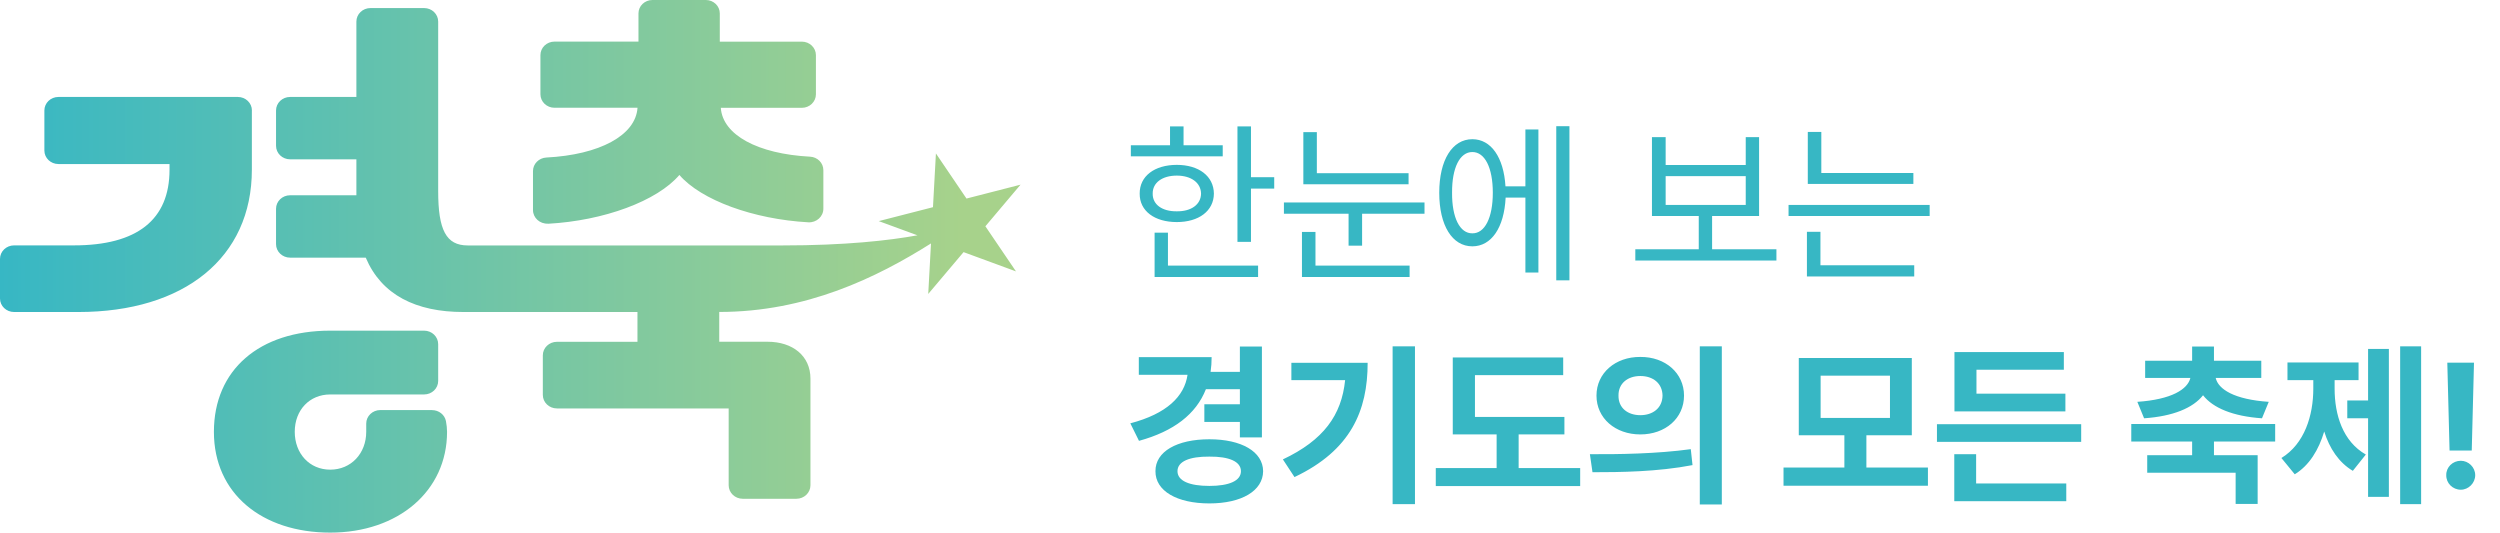 <svg width="169" height="36" viewBox="0 0 169 36" fill="none" xmlns="http://www.w3.org/2000/svg">
<g clip-path="url(#clip0_155_128)">
<path d="M28.669 22.352C29.196 22.353 29.621 22.761 29.621 23.267V25.752C29.621 26.257 29.196 26.665 28.669 26.665H22.324C20.926 26.665 19.925 27.719 19.925 29.189C19.925 30.66 20.922 31.749 22.324 31.749C23.727 31.749 24.757 30.66 24.757 29.189V28.638C24.753 28.132 25.182 27.72 25.709 27.72H29.208V27.724C29.662 27.724 30.059 28.031 30.145 28.463C30.193 28.712 30.221 28.968 30.221 29.193C30.221 33.192 26.921 36.004 22.324 36.004C17.727 36.004 14.46 33.382 14.46 29.193C14.46 25.005 17.525 22.353 22.324 22.352H28.669ZM28.669 0.545C29.196 0.545 29.621 0.953 29.621 1.459V12.917C29.621 15.538 30.153 16.592 31.62 16.592H52.866C57.151 16.592 60.102 16.257 62.02 15.907L59.404 14.947L63.069 14.006L63.268 10.373L65.335 13.422L68.987 12.484L66.612 15.297L68.68 18.346L65.137 17.043L62.749 19.871L62.935 16.456C59.255 18.774 54.503 21.088 48.621 21.088V23.102H51.889C53.587 23.102 54.787 24.059 54.787 25.596V32.803C54.787 33.308 54.362 33.717 53.835 33.717H50.211C49.684 33.717 49.258 33.308 49.258 32.803V27.61H37.648C37.121 27.61 36.695 27.202 36.695 26.696V24.02C36.695 23.515 37.121 23.107 37.648 23.106H43.092V21.092H31.324C28.122 21.092 25.791 19.941 24.725 17.417H19.612C19.085 17.417 18.66 17.008 18.66 16.503V14.114C18.66 13.609 19.085 13.2 19.612 13.2H24.092V10.77H19.612C19.085 10.77 18.66 10.361 18.66 9.855V7.468C18.66 6.962 19.085 6.554 19.612 6.554H24.092V1.459C24.092 0.953 24.518 0.545 25.045 0.545H28.669ZM16.077 6.554C16.604 6.554 17.03 6.962 17.03 7.468L17.026 7.46V11.47C17.026 17.417 12.461 21.092 5.298 21.092H0.953C0.426 21.092 0 20.683 0 20.178V17.502C0 16.996 0.426 16.588 0.953 16.588H4.994C9.263 16.588 11.46 14.861 11.46 11.474V11.089H3.952C3.425 11.089 3 10.68 3 10.175V7.468C3 6.962 3.425 6.554 3.952 6.554H16.077ZM47.713 0C48.236 0 48.658 0.405 48.658 0.906V2.815H54.203C54.73 2.815 55.156 3.224 55.156 3.729V6.375C55.156 6.88 54.73 7.289 54.203 7.289H48.727C48.852 9.121 51.22 10.404 54.759 10.591C55.261 10.614 55.659 11.015 55.659 11.501V14.11C55.659 14.639 55.193 15.059 54.642 15.028C50.928 14.822 47.393 13.527 45.926 11.827C44.426 13.589 40.822 14.92 37.044 15.126L37.048 15.118C36.497 15.149 36.03 14.729 36.03 14.2V11.56C36.03 11.077 36.428 10.677 36.931 10.649C40.538 10.463 42.974 9.148 43.096 7.285H37.485C36.959 7.285 36.533 6.876 36.533 6.371V3.726C36.533 3.22 36.959 2.813 37.485 2.812H43.161V0.906C43.161 0.405 43.583 6.58842e-07 44.105 0H47.713ZM69 12.481L68.987 12.484L69 12.47V12.481Z" fill="url(#paint0_linear_155_128)"/>
</g>
<path d="M84.566 8.543V11.977H86.137V12.75H84.566V16.348H83.652V8.543H84.566ZM82.656 9.82V10.57H76.445V9.82H79.094V8.543H80.008V9.82H82.656ZM79.551 11.145C81.039 11.145 82.047 11.906 82.059 13.09C82.047 14.262 81.039 15.012 79.551 15.012C78.051 15.012 77.031 14.262 77.043 13.09C77.031 11.906 78.051 11.145 79.551 11.145ZM79.551 11.871C78.566 11.871 77.91 12.352 77.922 13.09C77.91 13.828 78.566 14.297 79.551 14.285C80.523 14.297 81.18 13.828 81.191 13.09C81.18 12.352 80.523 11.871 79.551 11.871ZM85.047 17.953V18.727H78.051V15.727H78.953V17.953H85.047ZM95.219 11.707V12.457H88.106V8.93H89.019V11.707H95.219ZM96.297 13.688V14.449H92.078V16.605H91.164V14.449H86.793V13.688H96.297ZM95.289 17.953V18.727H88.012V15.68H88.926V17.953H95.289ZM106.094 8.531V18.949H105.203V8.531H106.094ZM103.996 8.754V18.422H103.117V13.359H101.781C101.682 15.387 100.82 16.652 99.531 16.652C98.172 16.652 97.293 15.246 97.293 13.031C97.293 10.816 98.172 9.41 99.531 9.41C100.797 9.41 101.652 10.635 101.77 12.598H103.117V8.754H103.996ZM99.531 10.277C98.688 10.277 98.148 11.332 98.16 13.031C98.148 14.719 98.688 15.785 99.531 15.773C100.375 15.785 100.914 14.719 100.914 13.031C100.914 11.332 100.375 10.277 99.531 10.277ZM120.086 16.852V17.613H110.547V16.852H114.836V14.602H111.672V9.27H112.598V11.156H118.012V9.27H118.914V14.602H115.738V16.852H120.086ZM112.598 13.852H118.012V11.906H112.598V13.852ZM129.344 11.695V12.434H122.207V8.918H123.121V11.695H129.344ZM130.445 13.852V14.602H120.906V13.852H130.445ZM129.402 17.93V18.691H122.148V15.668H123.062V17.93H129.402ZM85.305 23.426V29.566H83.816V28.523H81.414V27.328H83.816V26.309H81.519C80.857 27.996 79.346 29.156 76.996 29.801L76.41 28.617C78.865 27.973 80.066 26.801 80.277 25.336H76.984V24.141H81.906C81.906 24.486 81.883 24.82 81.836 25.137H83.816V23.426H85.305ZM81.754 29.695C83.922 29.695 85.375 30.527 85.387 31.852C85.375 33.188 83.922 34.031 81.754 34.031C79.562 34.031 78.098 33.188 78.109 31.852C78.098 30.527 79.562 29.695 81.754 29.695ZM81.754 30.867C80.406 30.855 79.598 31.195 79.598 31.852C79.598 32.508 80.406 32.848 81.754 32.848C83.078 32.848 83.887 32.508 83.887 31.852C83.887 31.195 83.078 30.855 81.754 30.867ZM95.652 23.414V34.078H94.141V23.414H95.652ZM92.453 24.527C92.453 27.762 91.316 30.445 87.508 32.25L86.723 31.055C89.477 29.754 90.689 28.066 90.93 25.699H87.297V24.527H92.453ZM105.754 28.184V29.367H102.66V31.641H106.82V32.859H97.059V31.641H101.172V29.367H98.207V24.164H105.672V25.359H99.707V28.184H105.754ZM110.887 24.129C112.574 24.117 113.84 25.219 113.84 26.742C113.84 28.277 112.574 29.367 110.887 29.367C109.199 29.367 107.922 28.277 107.922 26.742C107.922 25.219 109.199 24.117 110.887 24.129ZM110.887 25.418C110.043 25.418 109.398 25.91 109.41 26.742C109.398 27.586 110.043 28.066 110.887 28.066C111.73 28.066 112.375 27.586 112.387 26.742C112.375 25.91 111.742 25.418 110.887 25.418ZM116.395 23.414V34.102H114.906V23.414H116.395ZM107.477 30.703C109.375 30.715 112.012 30.68 114.297 30.363L114.414 31.441C112.047 31.898 109.516 31.922 107.652 31.922L107.477 30.703ZM130.328 31.605V32.836H120.566V31.605H124.68V29.426H121.598V24.199H129.238V29.426H126.168V31.605H130.328ZM123.074 25.395V28.254H127.762V25.395H123.074ZM140.688 28.676V29.871H130.938V28.676H140.688ZM139.621 26.613V27.809H132.121V23.801H139.516V24.996H133.609V26.613H139.621ZM139.68 32.684V33.879H132.109V30.703H133.586V32.684H139.68ZM153.801 28.664V29.848H149.664V30.773H152.617V34.066H151.129V31.957H145.152V30.773H148.188V29.848H144.074V28.664H153.801ZM149.664 23.426V24.387H152.863V25.547H149.781C149.951 26.314 151.035 27.006 153.367 27.164L152.91 28.277C150.953 28.143 149.594 27.58 148.926 26.719C148.252 27.58 146.893 28.143 144.941 28.277L144.484 27.164C146.805 27.006 147.889 26.314 148.07 25.547H145.012V24.387H148.188V23.426H149.664ZM163.668 23.414V34.078H162.25V23.414H163.668ZM161.488 23.59V33.586H160.082V28.277H158.676V27.07H160.082V23.59H161.488ZM157.82 26.273C157.82 28.043 158.371 29.836 159.93 30.727L159.051 31.828C158.102 31.266 157.475 30.311 157.117 29.168C156.748 30.41 156.104 31.465 155.125 32.062L154.223 30.961C155.793 30 156.379 28.078 156.379 26.273V25.699H154.633V24.504H159.438V25.699H157.82V26.273ZM167.242 24.516L167.09 30.457H165.59L165.438 24.516H167.242ZM166.352 33.105C165.801 33.105 165.355 32.66 165.367 32.121C165.355 31.582 165.801 31.148 166.352 31.148C166.867 31.148 167.324 31.582 167.324 32.121C167.324 32.66 166.867 33.105 166.352 33.105Z" fill="#37B7C4"/>
<defs>
<linearGradient id="paint0_linear_155_128" x1="1.12248e-05" y1="17.137" x2="65.064" y2="17.137" gradientUnits="userSpaceOnUse">
<stop stop-color="#37B7C4"/>
<stop offset="1" stop-color="#A7D28B"/>
</linearGradient>
<clipPath id="clip0_155_128">
<rect width="69" height="36" fill="white"/>
</clipPath>
</defs>
</svg>
